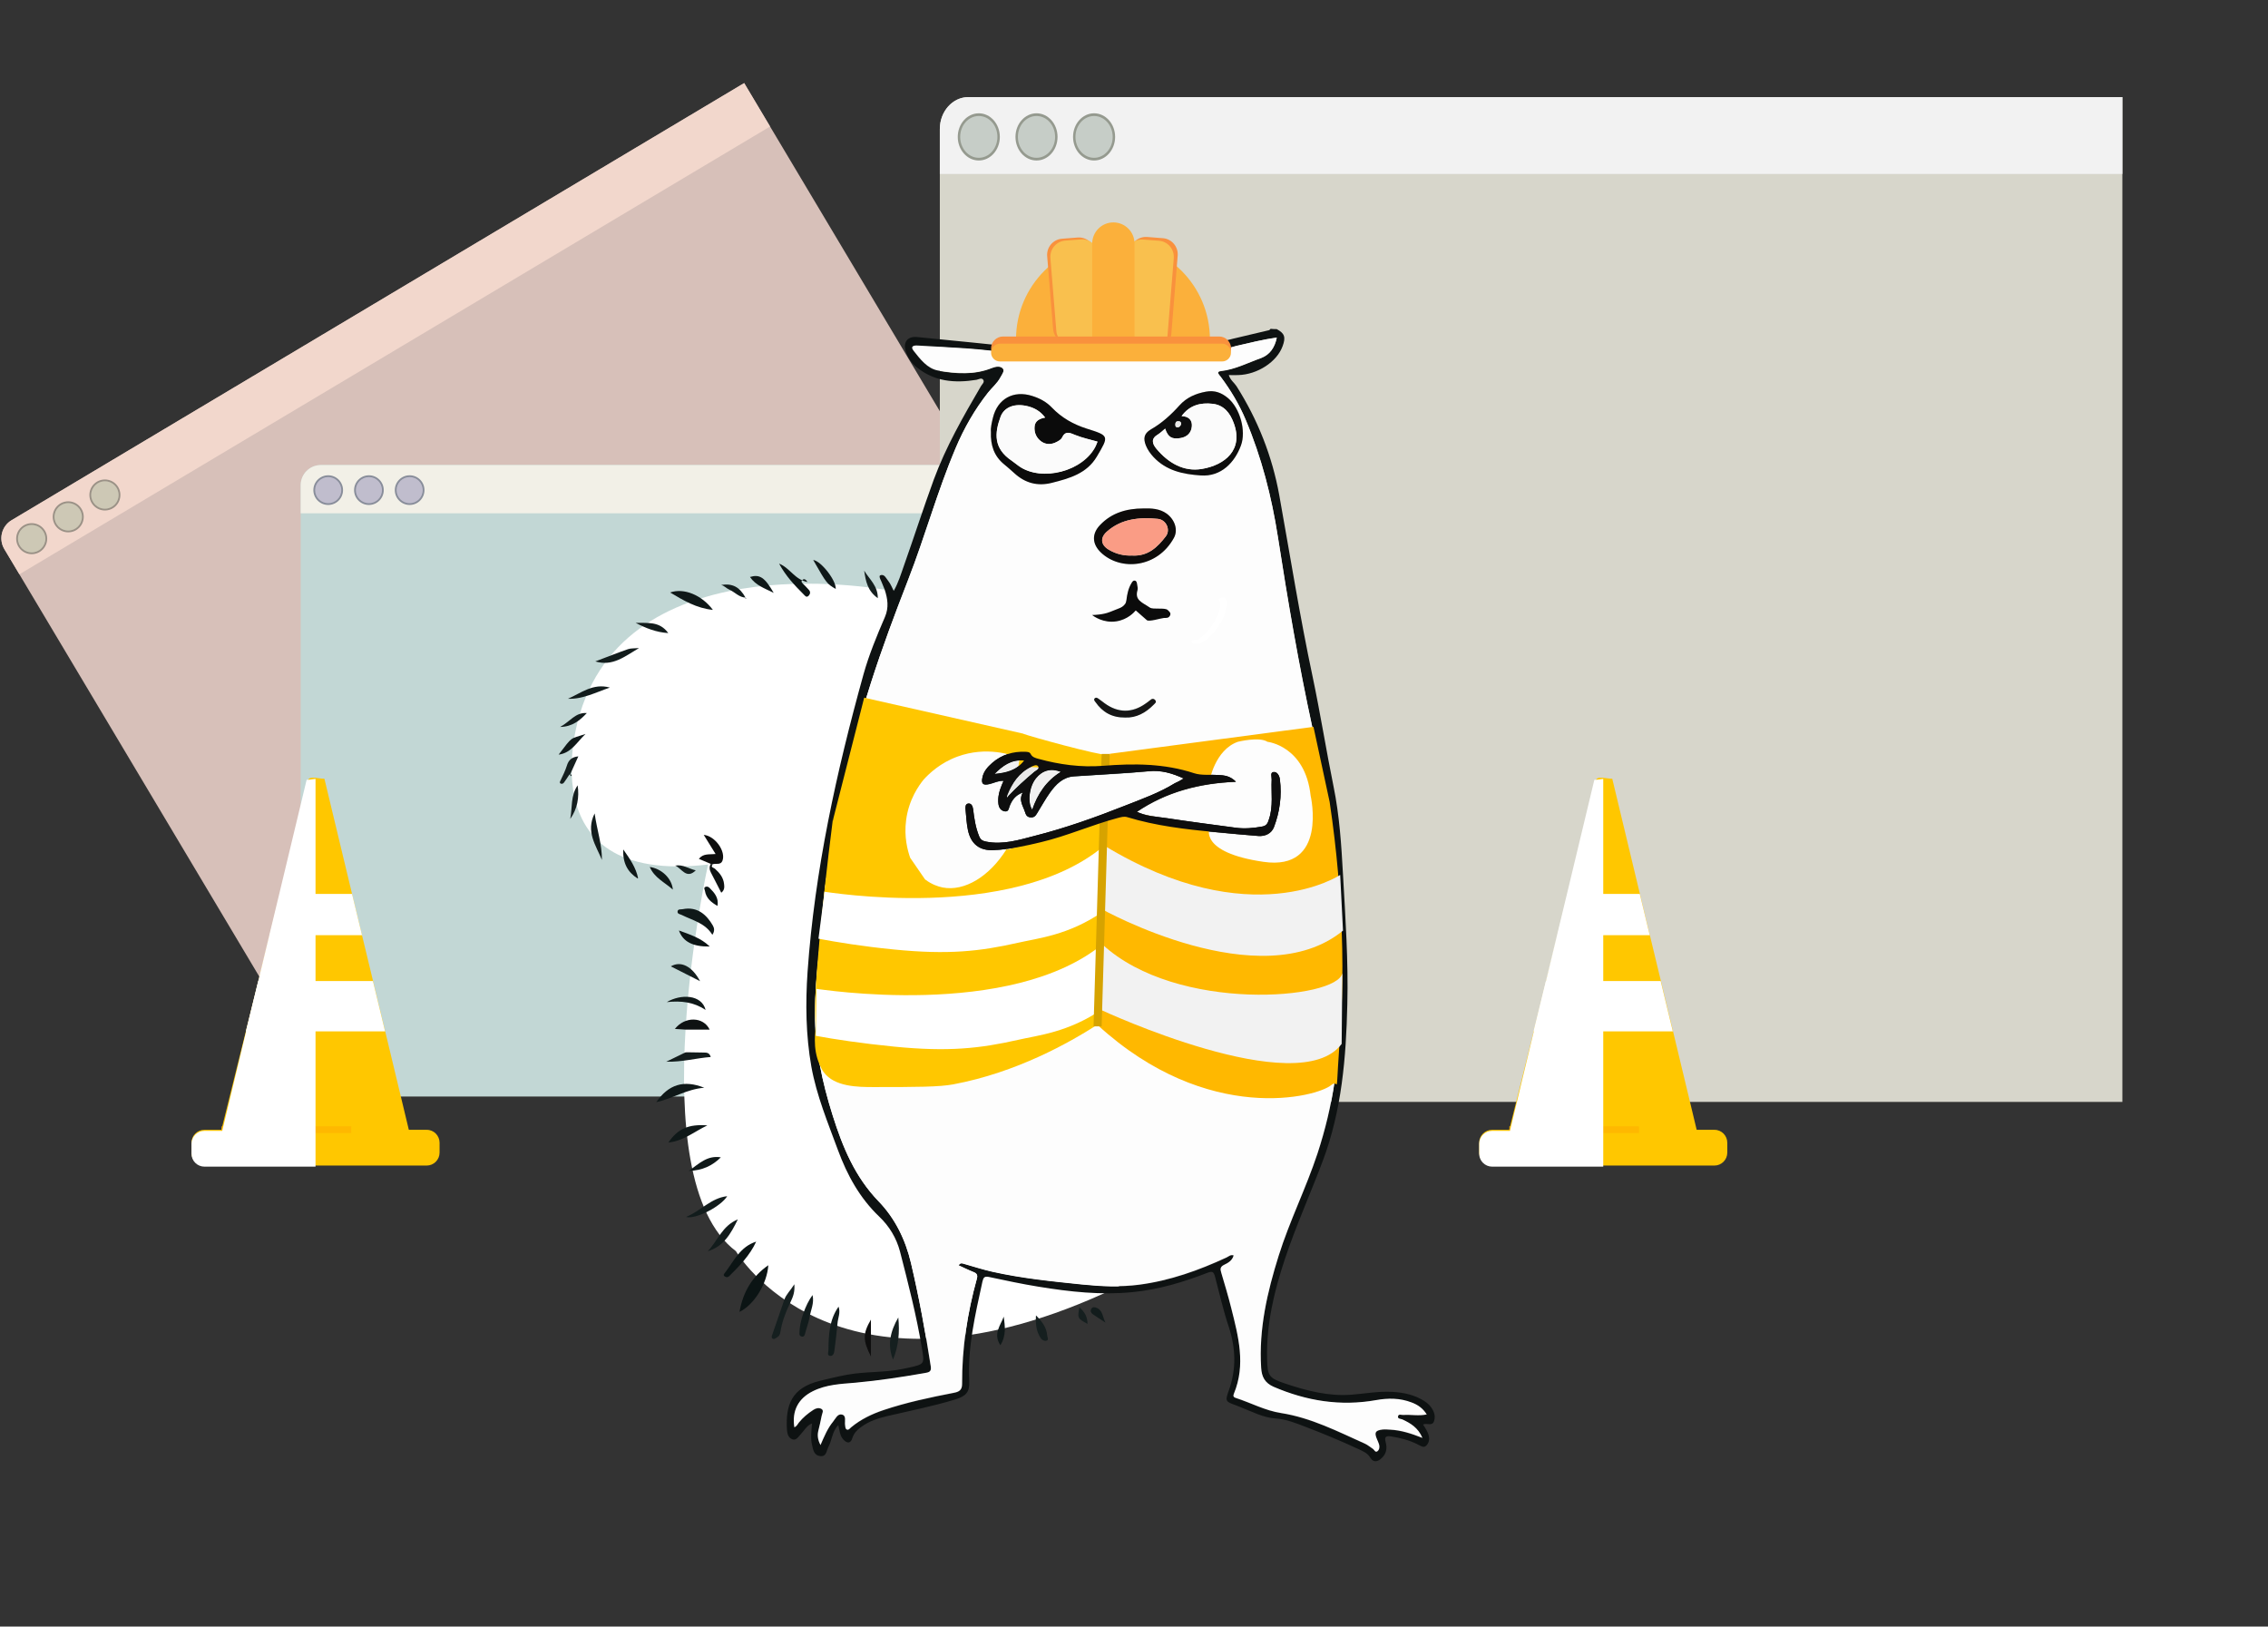 <?xml version="1.0" encoding="utf-8"?>
<!-- Generator: Adobe Illustrator 23.0.4, SVG Export Plug-In . SVG Version: 6.00 Build 0)  -->
<svg version="1.1" xmlns="http://www.w3.org/2000/svg" xmlns:xlink="http://www.w3.org/1999/xlink" x="0px" y="0px"
	 viewBox="0 0 1682 1206" style="enable-background:new 0 0 1682 1206;" xml:space="preserve">
<rect x="0" y="0" width="1682" height="1206" fill="#333333" stroke="none"/>
<style type="text/css">
	.st0{fill:#D7C0B9;}
	.st1{fill:#F2D7CC;}
	.st2{fill:#9A9186;}
	.st3{fill:#CDC8B5;}
	.st4{fill:#D7D6CB;}
	.st5{fill:#F2F2F2;}
	.st6{fill:#959A8F;}
	.st7{fill:#C6CDC7;}
	.st8{fill:#C2D7D5;}
	.st9{fill:#F2F0E7;}
	.st10{fill:#888D9A;}
	.st11{fill:#C0BDCD;}
	.st12{fill:#FFC700;}
	.st13{fill:none;stroke:#FFB800;stroke-width:5;stroke-miterlimit:10;}
	.st14{fill:#FFFFFF;}
	.st15{fill:#0E1212;}
	.st16{fill:#0B1414;}
	.st17{fill:#0F1818;}
	.st18{fill:#0E0E0E;}
	.st19{fill:#151F1F;}
	.st20{fill:#121C1C;}
	.st21{fill:#FDFDFD;}
	.st22{fill:#0B0B0B;}
	.st23{fill:#0D0D0D;}
	.st24{fill:#0D0B0A;}
	.st25{fill:#161616;}
	.st26{fill:#F0F0F0;}
	.st27{fill:#E8E8E8;}
	.st28{fill:#FBFBFB;}
	.st29{fill:#FA9C85;}
	.st30{fill:#FBB03B;}
	.st31{fill:#F9913D;}
	.st32{fill:#F9C04E;}
	.st33{fill:#FFB800;}
	.st34{fill:#D6A300;}
</style>
<g id="Layer_3">
	<g>
		<path class="st0" d="M551.9,61.6l251.1,421l-556.7,332L3.2,407.1c-4.4-7.4-2-17,5.4-21.4L551.9,61.6z"/>
		<path class="st1" d="M551.9,61.6l19.2,32.2l-556.7,332L3.2,407.1c-4.4-7.4-2-17,5.4-21.4L551.9,61.6z"/>
		<circle class="st2" cx="23.5" cy="399.4" r="11.5"/>
		<circle class="st2" cx="50.6" cy="383.2" r="11.5"/>
		<circle class="st2" cx="77.8" cy="367" r="11.5"/>
		<circle class="st3" cx="23.5" cy="399.4" r="10.2"/>
		<circle class="st3" cx="50.6" cy="383.2" r="10.2"/>
		<circle class="st3" cx="77.8" cy="367" r="10.2"/>
	</g>
	<g>
		<path class="st4" d="M1574,72v745H697V95.7c0-13.1,9.5-23.7,21.1-23.7H1574z"/>
		<path class="st5" d="M1574,72v57H697V95.7c0-13.1,9.5-23.7,21.1-23.7H1574z"/>
		<ellipse class="st6" cx="725.9" cy="101.5" rx="15.6" ry="17.5"/>
		<ellipse class="st6" cx="768.7" cy="101.5" rx="15.6" ry="17.5"/>
		<ellipse class="st6" cx="811.4" cy="101.5" rx="15.6" ry="17.5"/>
		<ellipse class="st7" cx="725.9" cy="101.5" rx="13.8" ry="15.5"/>
		<ellipse class="st7" cx="768.7" cy="101.5" rx="13.8" ry="15.5"/>
		<ellipse class="st7" cx="811.4" cy="101.5" rx="13.8" ry="15.5"/>
	</g>
	<g>
		<path class="st8" d="M842,344.8V813H223V359.7c0-8.2,6.7-14.9,14.9-14.9H842z"/>
		<path class="st9" d="M842,344.8v35.8H223v-20.9c0-8.2,6.7-14.9,14.9-14.9H842z"/>
		<circle class="st10" cx="243.4" cy="363.4" r="11"/>
		<circle class="st10" cx="273.6" cy="363.4" r="11"/>
		<circle class="st10" cx="303.8" cy="363.4" r="11"/>
		<circle class="st11" cx="243.4" cy="363.4" r="9.7"/>
		<circle class="st11" cx="273.6" cy="363.4" r="9.7"/>
		<circle class="st11" cx="303.8" cy="363.4" r="9.7"/>
	</g>
	<g>
		<g>
			<path class="st12" d="M305.3,846.8c0,5.5-4.5,9.9-9.9,9.9H171.8c-5.5,0-9.9-4.5-9.9-9.9l2.3-9.1l18.1-72.9l9.3-37.3l8.4-34
				l7.6-30.7l20.6-82.9c0-3.3,2.6-3.5,5.8-3.2c2.1,0.2,4.5,0.7,6.6,0.7l20.5,85.4l7.4,30.7l8.2,34l9,37.3l17.5,72.9L305.3,846.8z"/>
			<path class="st12" d="M326,847.3v7.3c0,5.3-4.3,9.6-9.6,9.6H151.6c-5.3,0-9.6-4.3-9.6-9.6v-7.3c0-5.3,4.3-9.6,9.6-9.6h164.8
				C321.7,837.6,326,842,326,847.3z"/>
			<line class="st13" x1="164.4" y1="837.6" x2="260.5" y2="837.6"/>
			<polygon class="st14" points="268.5,693.4 200,693.4 207.6,662.8 261.1,662.8 			"/>
			<polygon class="st14" points="285.6,764.7 182.3,764.7 191.5,727.4 276.6,727.4 			"/>
		</g>
		<path class="st14" d="M142,848.1v7.3c0,5.3,4.3,9.6,9.6,9.6H234V577.5c-2.1,0.2-4.5,0.7-6.6,0.7l-20.5,85.4l-7.4,30.7l-8.2,34
			l-9,37.3l-17.5,72.9h-13.3C146.3,838.5,142,842.8,142,848.1z"/>
	</g>
	<g>
		<g>
			<path class="st12" d="M1260.3,846.8c0,5.5-4.5,9.9-9.9,9.9h-123.5c-5.5,0-9.9-4.5-9.9-9.9l2.3-9.1l18.1-72.9l9.3-37.3l8.4-34
				l7.6-30.7l20.6-82.9c0-3.3,2.6-3.5,5.8-3.2c2.1,0.2,4.5,0.7,6.6,0.7l20.5,85.4l7.4,30.7l8.2,34l9,37.3l17.5,72.9L1260.3,846.8z"
				/>
			<path class="st12" d="M1281,847.3v7.3c0,5.3-4.3,9.6-9.6,9.6h-164.8c-5.3,0-9.6-4.3-9.6-9.6v-7.3c0-5.3,4.3-9.6,9.6-9.6h164.8
				C1276.7,837.6,1281,842,1281,847.3z"/>
			<line class="st13" x1="1119.4" y1="837.6" x2="1215.5" y2="837.6"/>
			<polygon class="st14" points="1223.5,693.4 1155,693.4 1162.6,662.8 1216.1,662.8 			"/>
			<polygon class="st14" points="1240.6,764.7 1137.3,764.7 1146.5,727.4 1231.6,727.4 			"/>
		</g>
		<path class="st14" d="M1097,848.1v7.3c0,5.3,4.3,9.6,9.6,9.6h82.4V577.5c-2.1,0.2-4.5,0.7-6.6,0.7l-20.5,85.4l-7.4,30.7l-8.2,34
			l-9,37.3l-17.5,72.9h-13.3C1101.3,838.5,1097,842.8,1097,848.1z"/>
	</g>
</g>
<g id="Layer_1">
	<g>
		<path class="st14" d="M660.5,438c0,0-191-38-230.4,91c0,0-42.4,128,95,112c0,0-51.5,232.4,20.7,286.7c0,0,71.3,122.3,272.8,31.3
			s-32.9-215-32.9-215L660.5,438z"/>
		<g id="_x34_sM9TW.tif">
			<g>
				<path class="st15" d="M946.8,244c5.9,3.1,6.9,6,4.4,12.7c-4.2,11.6-18.6,21-32.9,21.4c-2.2,0.1-4.4,0-7,0c1.2,3.8,4,5.6,5.7,8.2
					c15.8,24.9,26.5,52,31.7,80.7c8.1,45,15.3,90.2,24.8,134.9c5.7,27,10,54.3,15.5,81.3c4.4,21.6,5.8,43.4,7,65.4
					c1.8,32,4,63.9,3.2,95.9c-0.9,39.7-4.1,78.9-18.3,116.5c-9.1,24.2-19.8,47.9-28,72.5c-8,24-13.8,48.3-13.2,73.8
					c0.3,13,1.2,14.4,13.6,18.6c15.9,5.3,32,9.5,48.9,8.2c10.2-0.8,20.3-2.7,30.5-2.1c8.4,0.5,16.4,2.2,23.6,6.8
					c1.4,0.9,2.8,2,3.9,3.2c2.8,3.3,4.7,7,3.4,11.5c-1.4,4.5-5.7,1.1-8.2,2.8c1.7,2.6,3.5,5.2,4.2,8.3c0.7,2.8,0,5.5-1.9,7.3
					c-2,1.9-4.1,0.1-6.2-0.9c-6.3-3.2-13-4.9-20-6c-3.4-0.5-5,0.2-3.9,4.1c1.4,4.9,0.5,9.3-3.7,12.7c-2.9,2.4-5.7,2.2-7.6-0.9
					c-2.1-3.6-5.5-4.9-8.9-6.5c-12.7-5.9-25.6-11.3-38.7-16.3c-7.4-2.8-14.7-5.9-22.8-6.4c-9-0.6-17-4.9-25.2-8.1
					c-1.2-0.5-2.4-1-3.7-1.5c-8.1-2.9-8.6-3-5.7-11.1c5.7-15.8,5.2-31.3,0-47.2c-4.1-12.2-6.9-24.7-10.2-37.2
					c-0.9-3.4-1.8-4.4-5.6-2.9c-17.8,6.9-36,12.4-55.2,14.3c-23.6,2.4-46.9-0.2-70.2-4c-12.3-2-24.5-4.6-36.7-7.2
					c-3.4-0.7-4.1,0.5-4.8,3.4c-5.3,24.4-11.1,48.7-9.8,74c0.4,7.9-2.3,10.9-10.3,13.4c-16.7,5.1-33.7,8.4-50.7,12.4
					c-6.7,1.6-13.1,3.7-18.7,7.7c-3.1,2.2-5.8,4.7-7,8.6c-1.2,3.9-3.7,4.2-6.6,1.1c-2.7-2.9-2.8-6.7-3.8-10.8
					c-2.6,2.7-3.7,5.7-4.6,8.7c-0.8,2.5-1.5,5.1-2.7,7.4c-1.5,2.7-1.3,7.5-6.1,6.9c-4.8-0.5-5.3-4.9-6.1-8.4c-1.2-5-0.4-10.2,0-15.8
					c-4,1.6-5.6,5.1-8.1,7.7c-1.9,1.9-3.5,5.3-6.7,4c-2.8-1.1-3.6-4.2-3.8-7.2c-1.1-18.4,3.7-30.9,24.1-36
					c6.8-1.7,13.6-3.3,20.5-4.6c13.6-2.5,27.6-1.5,41.2-4.3c1.5-0.3,3-0.6,4.4-0.9c12-2.7,11.9-2.7,9.9-14.5
					c-4-24.1-10.1-47.8-16.2-71.5c-2.7-10.3-8-18.9-15.4-26c-14.5-13.8-23.8-30.8-30.6-49.2c-7.5-20.4-15.9-40.5-19.8-62.1
					c-4.1-23.3-4.4-46.8-2.8-70.3c5.3-75.1,21.4-148.3,41.5-220.6c4.1-14.6,9.9-28.6,15.9-42.5c3-7,2-13.5-0.2-20.2
					c-0.5-1.4-1.2-2.8-1.7-4.2c-0.7-2.2-3.1-5.7-1.6-6.4c3.1-1.4,4.5,2.5,6.2,4.5c1.5,1.9,2.4,4.3,3.8,7c3.5-6.1,5.4-12.6,7.6-18.8
					c7.5-21.2,14.4-42.6,22.1-63.7c9-24.4,21.9-46.9,35-69.3c0.8-1.4,2.7-2.8,1.8-4.5c-1.2-2.1-3.5-0.5-5.1-0.2
					c-16.1,2.6-31.3,1.4-44.5-9.4c-3.8-3.1-6.4-7-7.9-11.6c-2.3-6.9,1.2-11.4,8.4-10.7c27.7,2.7,55.4,5.5,83,8.4
					c7.1,0.8,13.9-0.2,20.9-0.8c33.3-3,66.5-2.9,99.7,1.6c1.5,0.2,2.8,0.7,4.4,0c17.2-6.6,35.2-9.9,53-14.3c0.4-0.1,0.7-0.7,1.1-1
					C943.7,244,945.2,244,946.8,244z M946.9,250.3c-10.6,1.4-20.4,4-30.3,6.4c-12.8,3.2-25,8.1-38.8,7.2c-28.6-2-57.2-3.1-85.8-1.7
					c-13.3,0.7-26.4,3-40.1,0.5c-23.5-4.3-47.5-4.8-71.3-6.3c-2.9-0.2-5.7,0.5-3.1,3.8c4.9,6.2,10.2,13.3,18.2,14.7
					c13.3,2.3,26.9,3.3,40-2c2.5-1,6.2-1.7,8,0.4c1.6,1.8-0.6,4.5-1.8,6.7c-2.4,4.4-6.2,7.5-9.2,11.3c-9.9,12.5-17.7,26.3-24,41.1
					c-13.5,31.9-22.7,65.4-35.2,97.6c-19.7,50.7-38.1,101.6-47.5,155.4c-4.4,25.4-11.6,50.2-14.5,75.8c-1.7,15.4-2.6,31-4.2,46.4
					c-1.5,14.5-2.8,29-2.9,43.6c-0.1,26,5.3,51,13.1,75.8c7.4,23.5,16.5,45.6,34.1,63.8c12.2,12.6,19.9,28.4,24,45.7
					c6,25.4,10.7,51.1,14.7,76.9c0.6,4-1.6,4.3-4.3,4.8c-17.2,3-34.4,5.6-51.7,7.2c-10.7,1-21.5,1.3-31.5,6.3
					c-10.8,5.4-15.6,14.4-13.7,26.7c1.8-0.6,2.4-2.3,3.4-3.5c3-3.7,6.6-6.7,10.6-9.3c1.9-1.3,4-1.8,5.9-0.9c2.3,1.2,0.7,3.5,0.4,5.1
					c-0.6,3.9-1.7,7.8-2.6,11.6c-0.8,3.4-0.2,6.6,1.7,10.2c2.8-6.4,5.2-12.4,9.3-17.3c1.8-2.2,3.4-6.1,6.6-5.3
					c3.4,0.8,1.9,4.8,2.3,7.5c0.2,1.3,0,3,1.3,3.6c1.3,0.6,2.3-1,3.3-1.7c7.1-5.8,15.3-9.8,23.9-12.7c17-5.7,34.5-9.4,52.1-12.8
					c3.7-0.7,6.2-1.9,6.2-6.4c-0.1-26.7,3.9-52.8,11-78.5c0.7-2.6-0.2-3.8-2.5-4.7c-3.7-1.5-7.3-3.3-11.1-5c1.3-2.1,2.5-1.6,3.9-1.2
					c7.1,2,14.1,4.3,21.3,5.9c21.9,4.9,44.1,7.1,66.3,9.4c14.2,1.4,28.4,2.2,42.6,0.3c22.7-3,44-10.6,64.7-20.2
					c1.6-0.7,3-2.3,5.2-1.5c-1,3.8-4.1,5.5-7.1,7c-3,1.4-2.9,3.1-2.1,5.8c2.6,8.7,5.2,17.4,7.4,26.2c5.3,21,11,42,2,63.5
					c-0.6,1.4-0.6,2.5,1.2,3.1c11.3,3.6,22,9.4,33.9,11.3c22.2,3.5,41.9,13.6,62.1,22.7c2,0.9,3.8,2.5,5.7,3.7
					c1.2,0.7,1.8,3.1,3.5,1.9c1.6-1.1,1.8-3.3,1.2-5.2c-0.4-1.3-1-2.5-1.5-3.7c-2.1-5-1.3-6.5,4.1-7.2c1.9-0.2,3.8-0.1,5.7,0.1
					c7.9,0.4,15.4,2.8,23.9,6.1c-3.3-7.7-8.9-10.8-14.9-13.7c-1.2-0.6-3.6-0.3-3.2-2.3c0.4-2,2.5-0.9,3.9-1
					c5.7-0.5,11.5,0.9,17.4-0.4c-2.9-4.6-6.7-7.2-11.3-8.9c-8.6-3.2-17.4-3.2-26.3-1.7c-26.4,4.6-51.6,0.6-76-9.9
					c-6.5-2.8-8.8-7.3-9.2-14.1c-1.9-28.7,4.5-56,13-83.1c8.1-25.8,20.4-50.1,28.8-75.8c11.7-35.4,17.1-71.7,15.6-109
					c-0.6-14.2-1.7-28.3-1.3-42.6c0.7-24.8,0-49.6-2-74.4c-2.4-30.3-9.5-59.8-16-89.4c-10.3-47-18.4-94.4-25.7-141.9
					c-4.6-29.8-12.1-58.9-23.9-86.8c-4.8-11.4-11.1-21.9-18.5-31.8c-1-1.3-3.8-3.9,0.1-4.3c10.7-1.2,20.1-6.2,30-9.7
					C941.7,263,945.4,257.7,946.9,250.3z"/>
				<path class="st16" d="M548.4,972.7c2.7-14.8,9.4-26.3,21.4-34.6C568.9,951.6,559.5,967.3,548.4,972.7z"/>
				<path class="st17" d="M528.3,693.1c-5.4-8.8-14.7-10.7-22.7-14.7c-1.2-0.6-3.4-0.7-3.1-2.7c0.3-1.9,2.5-1.3,3.8-1.6
					c10.9-2.2,17.8,4.2,22.4,12.2C529.7,688.1,530.2,690.3,528.3,693.1z"/>
				<path class="st18" d="M527.1,640.5c-2.9-1.2-5.8-2.4-8.8-3.7c3.3-4.2,7.7-3.1,12.4-3.6c-3.1-5-5.9-9.5-8.8-14.2
					c8.5,0.8,16.7,12.4,13.8,19.4c-1.3,3-4.6,1.7-6.9,2.3C528.1,640.7,527.6,640.6,527.1,640.5z"/>
				<path class="st17" d="M528.7,452.2c-12.1-1.2-21.8-7-31.7-12.9C507.2,435.7,520.5,441.2,528.7,452.2z"/>
				<path class="st17" d="M522.3,806.5c-13,1-23.3,8-35.6,10.7C495.7,804.1,507.1,800.4,522.3,806.5z"/>
				<path class="st16" d="M560.8,920.6c-4.7,10.2-12.2,17.8-19.8,25.4c-1.2,1.2-2.3,1.2-3.5,0.4c-1.5-1-0.4-2,0.2-2.8
					C544.3,935,548.8,924.4,560.8,920.6z"/>
				<path class="st19" d="M589.1,952.2c0.5,5.6-1,9.3-2.5,12.5c-3.6,7.5-6.7,15.1-7.9,23.3c-0.2,1.6-1.2,2.9-2.5,3.6
					c-1,0.6-2.2,1.9-3.5,0.7c-0.9-0.9-0.1-2.1,0.2-3.2c2.9-8.5,5.8-17,8.8-25.5C583,959.7,586.2,956.9,589.1,952.2z"/>
				<path class="st20" d="M621.9,968.8c1.6,4.5-0.5,8.4-0.8,12.5c-0.6,6.8-1.4,13.5-2.3,20.2c-0.2,1.8-1,4.2-3.3,3.8
					c-2.3-0.4-1.1-2.8-1.1-4.3C614.5,989.8,615,978.6,621.9,968.8z"/>
				<path class="st17" d="M495.7,847.1c7-10.3,15-13.7,28.9-12.7C515.1,838.9,506.7,846.1,495.7,847.1z"/>
				<path class="st15" d="M508.4,763.4c-2.6-0.2-5.2-0.3-7.9-0.5c7.4-9.5,21.2-9.2,25.8,0.5c-5.6,0-11.2,0-16.8,0
					C509.1,763.4,508.7,763.4,508.4,763.4z"/>
				<path class="st20" d="M524.9,927.7c7.3-7.6,10.6-18.8,22.3-23.6C541.9,914.9,536.6,924.2,524.9,927.7z"/>
				<path class="st20" d="M602.6,960.2c1.4,6.1-1.4,11.3-2.3,16.8c-0.7,4.1-2.3,8-3.3,12c-0.4,1.5-1,2.4-2.7,1.9
					c-1.4-0.4-1.5-1.4-1.4-2.7C592.9,980.1,597.2,967.5,602.6,960.2z"/>
				<path class="st20" d="M508.8,902.3c11.3-4.7,18.4-14,30.5-15.4C535,894.2,516.2,904.3,508.8,902.3z"/>
				<path class="st20" d="M441,603.1c1.7,12.2,5.5,23,5.4,34.5C442,626.8,434.2,616.7,441,603.1z"/>
				<path class="st16" d="M577.8,417.9c8.1,3.2,11.6,11.9,21,13.6c-1.7-2.8-3-2.2-3.9-1.3c-1.1,1.1,0.1,2,0.8,2.8
					c1.4,1.5,3,2.9,4.3,4.5c1.1,1.3,1,2.8-0.2,4.1c-1.7,1.8-2.7,0.2-3.7-0.8C589.4,434.1,582.8,427.2,577.8,417.9z"/>
				<path class="st19" d="M666.2,976.8c1.1,11.1,0.2,21.3-3.9,31.3C657.9,997.1,660.3,987.1,666.2,976.8z"/>
				<path class="st20" d="M509.5,780.2c4.2,0.1,8.3,0.2,12.5,0.2c2.3,0,4.2,0.2,5.1,3.3c-10.7,0.8-21.1,3.8-33,3.5
					c5.4-2.6,9.8-4.8,14.2-6.9C508.7,780.3,509.1,780.2,509.5,780.2z"/>
				<path class="st20" d="M441.5,490.4c8.3-3.1,16.2-6.3,24.3-9.1c2.1-0.7,4.5-0.5,8.1-0.8C463.2,486.8,454.3,494.3,441.5,490.4z"/>
				<path class="st17" d="M619.8,436.7c-6.7-4-6.7-4-16.7-21.5C608.9,415.9,620.3,430.5,619.8,436.7z"/>
				<path class="st20" d="M452.3,509.8c-10.6,3.6-20.1,8.7-31.1,8.3C430.9,513.9,439.8,506.3,452.3,509.8z"/>
				<path class="st16" d="M526.4,701.8c-12.7,0.2-19.9-3.6-22.9-11.9C511.6,692.9,519.6,695.3,526.4,701.8z"/>
				<path class="st15" d="M527.1,640.5c0.5,0.1,1,0.2,1.6,0.3c-2.3,2.3,0.8,2.6,1.5,3.3c3.5,3.1,6.3,6.6,6.8,11.4
					c0.3,2.3,0.3,4.6-2.1,6.4c-2.6-5-5.1-10.1-7.7-15C526,644.7,526,642.6,527.1,640.5z"/>
				<path class="st17" d="M523.3,748.8c-9-5.9-18-6.9-28.8-5.8C504.8,736.9,520.3,737.2,523.3,748.8z"/>
				<path class="st19" d="M497.5,716.5c7.4-4.3,15.7-0.2,21.7,11C511.4,723.6,504.6,720.1,497.5,716.5z"/>
				<path class="st19" d="M768.3,975.3c4.5,4.5,7.8,8.8,8.3,14.7c0.1,1.4,1.3,3.4-0.3,4c-1.7,0.6-3.6-0.4-4.7-2.2
					C768.5,987,767.9,981.6,768.3,975.3z"/>
				<path class="st19" d="M428.9,560.8c-2.2,4.7-4.1,8.9-6,13.2c-0.2,0.4,0.2,1,0.3,1.5c0.2-0.2,0.5-0.3,0.7-0.5
					c0.1-0.1,0-0.4-0.1-0.5c-0.7-0.6-1.2-0.6-1.8,0.2c-1.2,1.9-2.5,3.8-3.8,5.6c-0.6,0.8-1.7,1.1-2.5,0.6c-1-0.7-0.3-1.5,0.1-2.4
					c1.7-3.5,3.4-7.1,4.6-10.8C421.6,563.7,423.9,561.3,428.9,560.8z"/>
				<path class="st17" d="M499,659.6c-6-5.4-13.8-8.8-17.1-16.8C490.8,644.1,498.3,651.4,499,659.6z"/>
				<path class="st17" d="M510.8,868.2c7.8-5.6,13.8-11.7,23.8-10.1C528.2,864.4,521,867.8,510.8,868.2z"/>
				<path class="st20" d="M471.4,461.8c8.5,0.3,17.7-1.5,24.2,7.6C486.5,468.8,478.9,465.7,471.4,461.8z"/>
				<path class="st17" d="M556.2,427.8c7.2-2.2,11,0.3,17.6,11.8C566.9,436.1,560.5,434.1,556.2,427.8z"/>
				<path class="st17" d="M434.2,544.2c-6.7,6.5-10.6,14.1-19.9,15.3C425.1,545.4,422.2,548.3,434.2,544.2z"/>
				<path class="st18" d="M645.9,1005.8c-6.1-12.1-6.1-16.9,0-27.4C645.9,987.6,645.9,996.4,645.9,1005.8z"/>
				<path class="st17" d="M472.8,651.3c-7.3-4.7-11-11.3-10.6-21.5c5.1,7.2,9.4,13.5,11,21.2C473.3,651.1,472.7,651.3,472.8,651.3z"
					/>
				<path class="st19" d="M422.9,607.2c1.6-8.3,0.2-17.4,5.5-24.9C429.7,591.3,428.2,599.7,422.9,607.2z"/>
				<path class="st17" d="M741.9,997.4c-5.6-8.4,0.1-14.6,2.5-21.2C745.3,983.2,746.4,990.2,741.9,997.4z"/>
				<path class="st19" d="M640.9,423.1c3.8,6.3,10.2,11.3,10.1,20.4C643.4,438.2,642,430.8,640.9,423.1z"/>
				<path class="st16" d="M532.1,671.7c-4.7-2.7-8.4-5.7-9.3-11.2c-0.2-1-1.1-2.2,0.3-2.9c1.1-0.5,2.2-0.2,3.1,0.7
					C529.8,661.9,533.2,665.7,532.1,671.7z"/>
				<path class="st20" d="M435.2,528.7c-5.1,5.4-10.6,10.1-19.8,10.3C422.7,535.1,426.8,528,435.2,528.7z"/>
				<path class="st20" d="M553.1,443.1c-4.9-0.1-8.1-4.1-12.2-5.9c-2.1-0.9-3.7-2.9-6.1-3.5c8.5-1.3,13.7,1.5,18.1,9.4L553.1,443.1z
					"/>
				<path class="st20" d="M819.8,980.6c-3.8-2.5-6.7-4.3-9.4-6.2c-1.4-1-1.9-2.4-1.1-3.9c0.9-1.7,2.6-1.4,4-0.8
					C817.8,971.5,817.6,976.1,819.8,980.6z"/>
				<path class="st19" d="M500.7,641.8c5.7-1.1,10.1,2.4,15.3,3.5C509,652.3,505.5,643.7,500.7,641.8z"/>
				<path class="st19" d="M806.5,981.6c-7.5-4.2-7.5-4.2-6-12.3C804.4,972.7,806.6,976.5,806.5,981.6z"/>
				<path class="st20" d="M553,443.2c0.1,0.3,0.3,0.5,0.4,0.8c-0.2-0.1-0.5-0.1-0.7-0.2c0.1-0.2,0.3-0.4,0.4-0.7
					C553.1,443.1,553,443.2,553,443.2z"/>
				<path class="st21" d="M946.9,250.3c-1.5,7.4-5.2,12.7-11.5,15c-9.9,3.5-19.3,8.5-30,9.7c-3.9,0.4-1.1,3-0.1,4.3
					c7.4,9.9,13.7,20.4,18.5,31.8c11.8,27.9,19.2,57,23.9,86.8c7.4,47.5,15.5,94.9,25.7,141.9c6.5,29.6,13.6,59.1,16,89.4
					c2,24.8,2.7,49.6,2,74.4c-0.4,14.3,0.7,28.4,1.3,42.6c1.5,37.3-4,73.6-15.6,109c-8.5,25.7-20.7,50-28.8,75.8
					c-8.5,27.1-14.8,54.4-13,83.1c0.4,6.7,2.7,11.2,9.2,14.1c24.4,10.5,49.6,14.6,76,9.9c8.9-1.6,17.7-1.6,26.3,1.7
					c4.6,1.7,8.4,4.3,11.3,8.9c-5.9,1.3-11.7,0-17.4,0.4c-1.3,0.1-3.5-1-3.9,1c-0.4,2,2,1.8,3.2,2.3c6,2.8,11.6,6,14.9,13.7
					c-8.4-3.3-15.9-5.7-23.9-6.1c-1.9-0.1-3.8-0.3-5.7-0.1c-5.4,0.7-6.2,2.2-4.1,7.2c0.5,1.2,1.1,2.4,1.5,3.7
					c0.6,1.9,0.3,4.1-1.2,5.2c-1.6,1.2-2.3-1.2-3.5-1.9c-1.9-1.2-3.7-2.8-5.7-3.7c-20.1-9-39.9-19.2-62.1-22.7
					c-11.9-1.8-22.5-7.6-33.9-11.3c-1.8-0.6-1.8-1.7-1.2-3.1c8.9-21.5,3.3-42.5-2-63.5c-2.2-8.8-4.8-17.5-7.4-26.2
					c-0.8-2.6-0.9-4.3,2.1-5.8c3-1.4,6.1-3.2,7.1-7c-2.2-0.8-3.7,0.8-5.2,1.5c-20.7,9.6-42,17.2-64.7,20.2
					c-14.2,1.9-28.4,1.1-42.6-0.3c-22.2-2.3-44.5-4.5-66.3-9.4c-7.2-1.6-14.2-3.9-21.3-5.9c-1.3-0.4-2.6-0.9-3.9,1.2
					c3.7,1.7,7.3,3.5,11.1,5c2.3,0.9,3.2,2.1,2.5,4.7c-7.2,25.7-11.1,51.8-11,78.5c0,4.5-2.5,5.7-6.2,6.4
					c-17.6,3.4-35.1,7.1-52.1,12.8c-8.6,2.9-16.8,6.8-23.9,12.7c-1,0.8-1.9,2.3-3.3,1.7c-1.2-0.6-1.1-2.2-1.3-3.6
					c-0.3-2.7,1.1-6.7-2.3-7.5c-3.2-0.8-4.8,3.1-6.6,5.3c-4.1,5-6.5,10.9-9.3,17.3c-1.9-3.6-2.4-6.8-1.7-10.2
					c0.9-3.9,1.9-7.7,2.6-11.6c0.3-1.7,1.9-3.9-0.4-5.1c-1.9-0.9-4-0.4-5.9,0.9c-4,2.6-7.6,5.6-10.6,9.3c-1,1.2-1.6,2.9-3.4,3.5
					c-1.9-12.2,2.9-21.3,13.7-26.7c10-5,20.8-5.4,31.5-6.3c17.4-1.6,34.6-4.2,51.7-7.2c2.7-0.5,4.9-0.8,4.3-4.8
					c-4-25.8-8.7-51.5-14.7-76.9c-4.1-17.4-11.8-33.1-24-45.7c-17.6-18.2-26.7-40.3-34.1-63.8c-7.8-24.7-13.2-49.8-13.1-75.8
					c0-14.6,1.3-29.1,2.9-43.6c1.6-15.4,2.5-31,4.2-46.4c2.9-25.6,10.1-50.5,14.5-75.8c9.4-53.8,27.8-104.7,47.5-155.4
					c12.6-32.2,21.7-65.7,35.2-97.6c6.2-14.7,14.1-28.5,24-41.1c3-3.8,6.9-6.9,9.2-11.3c1.2-2.2,3.4-4.9,1.8-6.7
					c-1.8-2.1-5.5-1.4-8-0.4c-13.1,5.3-26.7,4.3-40,2c-8-1.4-13.3-8.5-18.2-14.7c-2.6-3.3,0.2-4,3.1-3.8c23.8,1.5,47.8,2,71.3,6.3
					c13.6,2.5,26.7,0.2,40.1-0.5c28.6-1.4,57.3-0.3,85.8,1.7c13.8,1,26-3.9,38.8-7.2C926.5,254.3,936.3,251.8,946.9,250.3z
					 M877.9,577.2c-2.7,1.5-4.6,2.6-6.5,3.8c-11.6,7.2-24.4,11.7-37.1,16.7c-22,8.7-44.3,16.5-67.1,22.4c-11.6,3-23.4,6.7-35.8,4.2
					c-2.7-0.5-4.2-1.5-5.2-4.1c-2.5-6.4-3.6-13.1-4.4-19.9c-0.3-2.1-1.2-4.6-3.7-4.2c-2.2,0.3-2,2.9-1.9,4.7
					c0.5,4.9,0.8,9.8,1.7,14.7c2.1,10.5,8.7,15.7,19.2,15.1c11.9-0.7,23.5-3.2,35.1-5.9c19.4-4.6,37.6-12.7,56.8-17.9
					c2.4-0.6,4.7-1.4,7.2-0.6c21.1,6.4,42.9,9,64.8,11c10.8,1,21.5,2,32.3,2.9c5.2,0.4,9.8-1.9,11.6-6.6c4.2-11.3,5.8-23.1,4.4-35.2
					c-0.3-2.9-1.9-5.9-4.6-5.6c-2.8,0.2-1.4,3.6-1.5,5.6c-0.4,9.8,1.3,19.7-2,29.4c-0.9,2.6-1.6,4.8-4.9,5.4
					c-6.6,1.2-13.2,1.8-19.8,0.9c-17.1-2.2-34.2-4.4-51.2-7.1c-7.4-1.1-15.1-1.4-22.1-4.7c22-14.8,46.3-21.2,73.5-22.3
					c-4.5-4.6-8.8-4.8-13-5c-6-0.4-12.5,0.6-18-1.3c-22.1-7.3-44.9-7.3-67.5-5.5c-16.5,1.3-32.3-0.9-48.1-5.2
					c-2.2-0.6-4.4-1.2-5.6-3.5c-0.8-1.6-2.3-1.6-3.9-1.7c-9.3-0.5-17.7,2.2-24.7,8.3c-3.3,2.8-6.2,6.2-7.2,10.7
					c-1,4.8,0.4,6,5.2,4.9c3.4-0.8,6.5-2.6,10.5-2.4c-0.6,1.2-1,2.1-1.3,3c-2,4.6-3.2,9.3-2.5,14.4c0.4,2.7,1.8,4.7,4.5,5.2
					c3,0.6,3-2.3,3.8-4c1.8-4.2,4.1-7.8,9.8-10c-3.4,5.9,0.1,10.1,1.6,14.6c0.6,1.9,1.3,3.7,4.1,3.9c2.7,0.2,3.7-1.2,4.8-3
					c3.1-5.2,6-10.5,9.6-15.4c4.4-6.1,9.5-11.5,17.7-12c18.5-1.3,37.1-2.1,55.6-3.8C861.1,571,869.1,573.2,877.9,577.2z
					 M734.9,320.2c-0.4,9.9,2.3,17.9,9.6,23.9c2.6,2.2,5.2,4.4,7.7,6.7c8,7.3,17.2,9.8,27.8,7.1c13-3.3,25.9-6.8,33.3-19.4
					c9.1-15.4,9.4-15.5-7.5-20.8c-10.1-3.2-18.7-8-25.8-15.6c-4-4.3-9-6.8-14.5-8.6c-14-4.4-25.8,2.1-29.2,16.1
					C735.5,313.3,734.6,317.1,734.9,320.2z M890.3,352.5c15.5,1.1,25.4-9.9,30.1-22.3c4.1-10.8-0.6-27.7-9.7-35.2
					c-4.7-3.9-9.8-5.9-16.2-4.7c-7.7,1.5-14.4,4.4-19.7,10.2c-6.2,7-13.1,13.2-21.2,17.8c-5.5,3.1-5.6,7-3.7,11.9
					c1.2,3.2,3.2,6,5.6,8.5C864.9,349,877.3,351.6,890.3,352.5z M847.8,377c-12.2,0-23.2,3.2-31.9,12.2c-6.4,6.7-6,14.2,0.6,20.5
					c14.7,13.9,41.8,11.4,54.1-10.9c3.3-6,0.6-13.6-5.4-18C860,377,854,376.8,847.8,377z M834.3,532c8.4,0.3,15.3-3.5,21.2-9.6
					c0.8-0.9,2.4-1.7,1.2-3.3c-1.2-1.5-2.6-1.2-3.9,0c-1,0.9-2.1,1.6-3.2,2.4c-10,7.1-20.5,7.1-30.4-0.1c-1.5-1.1-3.1-2.2-4.6-3.4
					c-1-0.7-2.1-1.2-3-0.1c-0.7,0.9,0.2,1.7,0.7,2.5C817.7,528,824.7,532.1,834.3,532z"/>
				<path class="st18" d="M877.9,577.2c-8.8-4-16.8-6.3-25.9-5.4c-18.5,1.7-37,2.5-55.6,3.8c-8.2,0.6-13.3,5.9-17.7,12
					c-3.5,4.9-6.4,10.3-9.6,15.4c-1.1,1.8-2.1,3.2-4.8,3c-2.8-0.2-3.5-2-4.1-3.9c-1.4-4.6-5-8.7-1.6-14.6c-5.7,2.1-8.1,5.8-9.8,10
					c-0.7,1.7-0.7,4.6-3.8,4c-2.7-0.5-4.1-2.6-4.5-5.2c-0.7-5,0.6-9.8,2.5-14.4c0.4-0.9,0.8-1.7,1.3-3c-3.9-0.2-7.1,1.6-10.5,2.4
					c-4.8,1.1-6.2-0.1-5.2-4.9c0.9-4.5,3.9-7.8,7.2-10.7c7-6.1,15.4-8.7,24.7-8.3c1.6,0.1,3.1,0.1,3.9,1.7c1.2,2.3,3.4,2.9,5.6,3.5
					c15.7,4.3,31.5,6.5,48.1,5.2c22.7-1.8,45.4-1.8,67.5,5.5c5.5,1.8,12,0.9,18,1.3c4.2,0.3,8.5,0.5,13,5
					c-27.2,1.1-51.6,7.5-73.5,22.3c7,3.3,14.7,3.6,22.1,4.7c17,2.6,34.1,4.8,51.2,7.1c6.6,0.9,13.2,0.3,19.8-0.9
					c3.3-0.6,4.1-2.8,4.9-5.4c3.3-9.6,1.5-19.6,2-29.4c0.1-2.1-1.3-5.4,1.5-5.6c2.7-0.2,4.3,2.8,4.6,5.6c1.5,12.1-0.1,23.9-4.4,35.2
					c-1.8,4.7-6.4,7-11.6,6.6c-10.8-0.8-21.5-1.9-32.3-2.9c-21.9-2-43.7-4.6-64.8-11c-2.5-0.8-4.8,0-7.2,0.6
					c-19.2,5.1-37.4,13.3-56.8,17.9c-11.6,2.8-23.2,5.3-35.1,5.9c-10.6,0.6-17.1-4.6-19.2-15.1c-1-4.8-1.2-9.8-1.7-14.7
					c-0.2-1.9-0.3-4.4,1.9-4.7c2.5-0.4,3.4,2.1,3.7,4.2c0.8,6.8,1.8,13.5,4.4,19.9c1,2.6,2.5,3.6,5.2,4.1
					c12.4,2.5,24.2-1.2,35.8-4.2c22.9-5.8,45.1-13.7,67.1-22.4c12.7-5,25.4-9.5,37.1-16.7C873.3,579.9,875.3,578.8,877.9,577.2z
					 M747.7,590.4c6.1-6.5,12.6-12.4,19.4-18.1c1.3-1.1,4.2-2,2.8-4.1c-1-1.6-3.5-0.5-5.2,0.4c-9,4.4-14.1,12.1-17.7,21.1
					c-0.1,0.5-0.4,1.2-0.2,1.3C747.2,591.4,747.5,590.9,747.7,590.4z M786.7,572.3c-7.3-2.9-13.7-1.1-18.4,4.8
					c-5,6.2-6.4,17.6-2.8,23.2C769.5,588.7,775.9,578.9,786.7,572.3z M737.6,573.8c8.2-0.8,16.1-2.4,21.9-9.9
					C749.8,563,743.5,568,737.6,573.8z"/>
				<path class="st22" d="M734.9,320.2c-0.3-3.1,0.6-6.8,1.5-10.5c3.4-14,15.2-20.6,29.2-16.1c5.4,1.7,10.4,4.3,14.5,8.6
					c7.2,7.5,15.8,12.4,25.8,15.6c16.9,5.3,16.6,5.4,7.5,20.8c-7.5,12.6-20.3,16.1-33.3,19.4c-10.6,2.7-19.8,0.2-27.8-7.1
					c-2.5-2.3-5.1-4.5-7.7-6.7C737.2,338.1,734.5,330.1,734.9,320.2z M775.1,309.6c-3.6-4.8-7.9-7.1-12.7-8.3
					c-9.7-2.5-17.6,0.5-20.3,7.8c-4.5,12.2-5.3,23.4,8.2,32.5c1.9,1.3,3.6,2.8,5.5,4.1c16.9,11.8,47.6,3.8,56.8-14.8
					c0.5-1,0.8-2.1,1.4-3.4c-5.6-1.6-11.3-2.8-16.5-4.9c-4.1-1.7-7.4-3.4-9.9,2.1c-0.6,1.4-2.5,2.4-4,3.1c-3.8,1.9-7.8,2.1-11.3-0.4
					c-3.7-2.6-5.4-6.5-5-10.9C767.5,312.2,770.7,310.4,775.1,309.6z"/>
				<path class="st23" d="M890.3,352.5c-13-0.9-25.4-3.5-34.9-13.7c-2.3-2.5-4.3-5.3-5.6-8.5c-1.9-4.9-1.7-8.7,3.7-11.9
					c8.1-4.6,15-10.9,21.2-17.8c5.3-5.9,12-8.8,19.7-10.2c6.4-1.2,11.5,0.8,16.2,4.7c9,7.5,13.7,24.4,9.7,35.2
					C915.8,342.6,905.8,353.7,890.3,352.5z M864.1,317.8c-1.8,1.5-3.4,3.1-5.3,4.3c-5.3,3.1-4.4,6.8-1.2,10.6
					c8.8,10.6,20.3,17.3,33.7,15c17.2-2.9,31.1-14.3,23.6-34.2c-2.7-7.2-7.1-13.1-15.5-14.1c-9.1-1.1-17.1,1-23.1,9.1
					c5.2,0.2,8,2.9,7.6,7.6c-0.4,4.8-3.5,7.9-8.4,8.7C869,325.9,866.2,324.1,864.1,317.8z M876,314.3c0-1.1-0.5-1.9-1.9-2
					c-1.6-0.1-2.4,0.7-2.5,2.2c0,1.1,0,2.3,1.6,2.3C874.8,316.8,875.5,315.8,876,314.3z"/>
				<path class="st24" d="M847.8,377c6.1-0.2,12.2,0.1,17.4,3.8c6,4.4,8.7,12,5.4,18c-12.2,22.3-39.4,24.8-54.1,10.9
					c-6.6-6.3-7-13.9-0.6-20.5C824.6,380.1,835.7,377,847.8,377z M839.5,411.9c12,0.7,19-6.3,25.1-14.2c3.7-4.8,0.4-12.3-5.9-13
					c-13.6-1.3-26.9-0.2-37.8,9.5c-5.2,4.6-4.5,9.9,1.5,13.4C827.7,410.8,833.8,412.1,839.5,411.9z"/>
				<path class="st22" d="M842.3,452.6c-1.2,1.4-6,6.8-14.4,8.1c-9.7,1.5-16.8-3.8-18-4.7c3.7-0.1,6.8-0.5,9-1
					c2.6-0.5,5.4-1.7,10.9-3.9c1.6-0.6,3.3-1.5,4.6-3.3c0.5-0.7,0.8-1.6,1-3c0.5-4.3,1.4-8.6,3.7-12.4c0.6-1,1.2-2.1,2.5-1.9
					c1.4,0.2,1.5,1.6,1.7,2.6c0.2,1.5,0.7,3.1,0.3,4.5c-2.2,7.5,3.5,9,9.2,12.9c2.3,1.6,11.2-0.2,13.2,1.8c1.1,1.1,2.8,2.2,1.6,4.3
					c-1.1,1.9-2.9,1.5-4.5,1.6c-2.3,0.2-11,3-12.6,1.6C847.8,457.5,845.2,455.1,842.3,452.6z"/>
				<path class="st25" d="M834.3,532c-9.7,0.1-16.7-4-21.9-11.5c-0.5-0.7-1.4-1.5-0.7-2.5c0.9-1.1,2-0.7,3,0.1
					c1.5,1.1,3.1,2.2,4.6,3.4c9.9,7.2,20.4,7.3,30.4,0.1c1.1-0.8,2.2-1.5,3.2-2.4c1.3-1.2,2.7-1.5,3.9,0c1.2,1.5-0.4,2.4-1.2,3.3
					C849.7,528.5,842.7,532.4,834.3,532z"/>
				<path class="st26" d="M786.7,572.3c-10.8,6.7-17.2,16.4-21.2,28c-3.6-5.6-2.2-17,2.8-23.2C773.1,571.2,779.4,569.4,786.7,572.3z
					"/>
				<path class="st27" d="M746.8,589.6c3.6-9,8.7-16.7,17.7-21.1c1.7-0.8,4.2-1.9,5.2-0.4c1.4,2.1-1.5,3-2.8,4.1
					c-6.8,5.7-13.3,11.6-19.4,18.1C747.4,590.1,747.1,589.8,746.8,589.6z"/>
				<path class="st26" d="M737.6,573.8c5.9-5.8,12.2-10.9,21.9-9.9C753.7,571.5,745.8,573,737.6,573.8z"/>
				<path class="st27" d="M747.7,590.4c-0.2,0.5-0.5,1-1,0.6c-0.2-0.1,0.1-0.9,0.2-1.3C747.1,589.8,747.4,590.1,747.7,590.4z"/>
				<path class="st28" d="M775.1,309.6c-4.3,0.8-7.6,2.6-7.9,6.8c-0.3,4.3,1.4,8.3,5,10.9c3.6,2.5,7.5,2.4,11.3,0.4
					c1.5-0.8,3.3-1.8,4-3.1c2.5-5.4,5.8-3.8,9.9-2.1c5.2,2.1,10.8,3.3,16.5,4.9c-0.5,1.3-0.9,2.4-1.4,3.4
					c-9.3,18.6-40,26.6-56.8,14.8c-1.9-1.3-3.6-2.8-5.5-4.1c-13.5-9.1-12.7-20.3-8.2-32.5c2.7-7.3,10.6-10.2,20.3-7.8
					C767.2,302.5,771.5,304.8,775.1,309.6z"/>
				<path class="st28" d="M864.1,317.8c2.1,6.3,4.9,8.1,11.4,7c4.8-0.8,8-3.8,8.4-8.7c0.4-4.7-2.4-7.4-7.6-7.6
					c5.9-8.1,14-10.1,23.1-9.1c8.4,1,12.8,6.9,15.5,14.1c7.5,19.9-6.3,31.3-23.6,34.2c-13.4,2.2-24.9-4.5-33.7-15
					c-3.2-3.9-4.1-7.6,1.2-10.6C860.7,320.9,862.3,319.3,864.1,317.8z"/>
				<path class="st27" d="M876,314.3c-0.5,1.5-1.2,2.5-2.7,2.5c-1.6,0-1.6-1.1-1.6-2.3c0-1.6,0.9-2.3,2.5-2.2
					C875.4,312.4,875.9,313.2,876,314.3z"/>
				<path class="st29" d="M839.5,411.9c-5.7,0.3-11.7-1-17.2-4.3c-6-3.5-6.6-8.8-1.5-13.4c10.9-9.7,24.3-10.8,37.8-9.5
					c6.4,0.6,9.7,8.2,5.9,13C858.4,405.6,851.4,412.6,839.5,411.9z"/>
			</g>
		</g>
	</g>
	<g>
		<path class="st30" d="M753.5,251.6c0-39.7,32.2-71.9,71.9-71.9c39.7,0,71.9,32.2,71.9,71.9"/>
		<path class="st31" d="M844.2,257.6l11.6,0.9c6.6,0.5,12.4-4.4,12.9-11l4.7-58c0.5-6.6-4.4-12.4-11-12.9l-11.6-0.9
			c-6.6-0.5-12.4,4.4-12.9,11l-4.7,58C832.7,251.2,837.6,257,844.2,257.6z"/>
		<path class="st32" d="M841.3,259.5l11.6,0.9c6.6,0.5,12.4-4.4,12.9-11l4.7-58c0.5-6.6-4.4-12.4-11-12.9l-11.6-0.9
			c-6.6-0.5-12.4,4.4-12.9,11l-4.7,58C829.8,253.1,834.8,258.9,841.3,259.5z"/>
		<path class="st31" d="M805.5,254l-11.6,0.9c-6.6,0.5-12.4-4.4-12.9-11l-4.4-54c-0.5-6.6,4.4-12.4,11-12.9l11.6-0.9
			c6.6-0.5,12.4,4.4,12.9,11l4.4,54C817,247.6,812.1,253.4,805.5,254z"/>
		<path class="st32" d="M807.9,255.4l-11.6,0.9c-6.6,0.5-12.4-4.4-12.9-11l-4.4-54c-0.5-6.6,4.4-12.4,11-12.9l11.6-0.9
			c6.6-0.5,12.4,4.4,12.9,11l4.4,54C819.4,249,814.4,254.8,807.9,255.4z"/>
		<path class="st30" d="M841.3,258H810v-77.4c0-8.6,7-15.7,15.7-15.7h0c8.6,0,15.7,7,15.7,15.7V258z"/>
		<path class="st31" d="M904.2,267.1H743.8c-4.8,0-8.8-4-8.8-8.8l0,0c0-4.8,4-8.8,8.8-8.8h160.4c4.8,0,8.8,4,8.8,8.8l0,0
			C913,263.1,909,267.1,904.2,267.1z"/>
		<path class="st30" d="M906.4,268H741.6c-3.7,0-6.6-3-6.6-6.6l0,0c0-3.7,3-6.6,6.6-6.6h164.7c3.7,0,6.6,3,6.6,6.6l0,0
			C913,265,910,268,906.4,268z"/>
	</g>
	<path class="st12" d="M770,569l54,3.7c0.2-10.7,1-12.7-1.1-12.7c-8.9,0-59.9-14.3-63.9-15.9V544l-118.1-26.7L618,607
		c0,0,0.1,0.6,0.3,1.9l-0.6-1.7c-4.6,36.1-7.8,66.5-9.9,89.3c-3.3,36-3.7,48.9-2.9,63.5c0.2,3.9-2.8,16.7,3.1,29.7
		c0.8,1.8,1.6,3.5,2.9,5.3c8,10.8,25.1,11,37,11c32.5,0,48.7-0.1,59-2c47-8.8,86-30.8,107.2-44.4c1.1-17.7,2.2-35.5,3.3-53.4
		c1.8-30.4,4-68.4,5.3-98.3L747,630l-0.4-2l-0.3,1.9c-12.5,19.9-31,31.3-47.3,28.1c-3.4-0.7-8-2.2-13-6c-3.7-5.3-7.3-10.7-11-16
		c-1.8-5.2-4.7-15.3-3-28c2-15.3,9.5-25.7,13-30c4.2-4.6,12.4-12.4,25-17c21.7-8,40.8-1.2,46.2,0.9l-0.9,6.3L770,569z"/>
	<path class="st33" d="M993,780c-2.5,35.6,0.2,19.5-5.7,24.5C977.3,813.2,896,835,814,760l7-155.1l22-1.9l54,11c0,0-8,18,40,25
		s35-49,35-49c-4-37-32-40-32-40c-6-4-22,0-22,0c-17,6-21,29-21,29l-44.1-11.7l-29,5.3l-1.8-1l0.9-12.7l151.1-20
		c4,18.6,8,37.1,12,55.7c5.6,37.5,7.9,69.6,8.9,94.3C996.5,728.5,994.7,755.1,993,780z"/>
	<path class="st14" d="M611.5,661.2c0.5-0.2,138.3,23.5,207.1-33.9c0.4-0.3-1.1,48.9-1.1,48.9c-25.2,17.3-47.7,19.4-62.5,22.8
		c-28.3,6.4-51.7,9-92,5c-23.5-2.3-42.7-5.5-56-8L611.5,661.2z"/>
	<path class="st14" d="M605.5,733.2c0.5-0.2,144.3,23.5,213.1-33.9c0.4-0.3-1.1,48.9-1.1,48.9c-25.2,17.3-47.7,19.4-62.5,22.8
		c-28.3,6.4-51.7,9-92,5c-23.5-2.3-44.7-5.5-58-8L605.5,733.2z"/>
	<path class="st5" d="M993.9,648.7c0,0-65.9,44.3-174.9-21.7l-2,47c0,0,118,66,179,16L993.9,648.7z"/>
	<path class="st5" d="M995.5,721.5c-3.5,19.5-122.5,29.9-178-21.3L817,749c0,0,146,68,178,25L995.5,721.5z"/>
	<polygon class="st34" points="815.6,606 821.6,606 817,761 811,761 	"/>
	<polygon class="st34" points="823,559 822.7,569 816.7,569 817,559 	"/>
</g>
<g id="Layer_2">
	<g>
		<g>
			<path class="st14" d="M904.2,445c2.7,4.3-1.9,13.1-4.1,16.7c-1.4,2.4-3.1,4.7-4.9,6.7c-0.2,0.3-6.6,6.4-7.1,6.1
				c-1.5-1-6.2,0.7-4.1,2c6.1,3.8,13.9-4.7,17.3-9c3.2-4,5.9-8.6,7.4-13.6c0.9-3.1,2.2-7.3,0.3-10.3
				C907.9,442.1,903.1,443.2,904.2,445L904.2,445z"/>
		</g>
	</g>
	<path class="st18" d="M877.9,577.2c-8.8-4-16.8-6.3-25.9-5.4c-18.5,1.7-37,2.5-55.6,3.8c-8.2,0.6-13.3,5.9-17.7,12
		c-3.5,4.9-6.4,10.3-9.6,15.4c-1.1,1.8-2.1,3.2-4.8,3c-2.8-0.2-3.5-2-4.1-3.9c-1.4-4.6-5-8.7-1.6-14.6c-5.7,2.1-8.1,5.8-9.8,10
		c-0.7,1.7-0.7,4.6-3.8,4c-2.7-0.5-4.1-2.6-4.5-5.2c-0.7-5,0.6-9.8,2.5-14.4c0.4-0.9,0.8-1.7,1.3-3c-3.9-0.2-7.1,1.6-10.5,2.4
		c-4.8,1.1-6.2-0.1-5.2-4.9c0.9-4.5,3.9-7.8,7.2-10.7c7-6.1,15.4-8.7,24.7-8.3c1.6,0.1,3.1,0.1,3.9,1.7c1.2,2.3,3.4,2.9,5.6,3.5
		c15.7,4.3,31.5,6.5,48.1,5.2c22.7-1.8,45.4-1.8,67.5,5.5c5.5,1.8,12,0.9,18,1.3c4.2,0.3,8.5,0.5,13,5c-27.2,1.1-51.6,7.5-73.5,22.3
		c7,3.3,14.7,3.6,22.1,4.7c17,2.6,34.1,4.8,51.2,7.1c6.6,0.9,13.2,0.3,19.8-0.9c3.3-0.6,4.1-2.8,4.9-5.4c3.3-9.6,1.5-19.6,2-29.4
		c0.1-2.1-1.3-5.4,1.5-5.6c2.7-0.2,4.3,2.8,4.6,5.6c1.5,12.1-0.1,23.9-4.4,35.2c-1.8,4.7-6.4,7-11.6,6.6
		c-10.8-0.8-21.5-1.9-32.3-2.9c-21.9-2-43.7-4.6-64.8-11c-2.5-0.8-4.8,0-7.2,0.6c-19.2,5.1-37.4,13.3-56.8,17.9
		c-11.6,2.8-23.2,5.3-35.1,5.9c-10.6,0.6-17.1-4.6-19.2-15.1c-1-4.8-1.2-9.8-1.7-14.7c-0.2-1.9-0.3-4.4,1.9-4.7
		c2.5-0.4,3.4,2.1,3.7,4.2c0.8,6.8,1.8,13.5,4.4,19.9c1,2.6,2.5,3.6,5.2,4.1c12.4,2.5,24.2-1.2,35.8-4.2
		c22.9-5.8,45.1-13.7,67.1-22.4c12.7-5,25.4-9.5,37.1-16.7C873.3,579.9,875.3,578.8,877.9,577.2z M747.7,590.4
		c6.1-6.5,12.6-12.4,19.4-18.1c1.3-1.1,4.2-2,2.8-4.1c-1-1.6-3.5-0.5-5.2,0.4c-9,4.4-14.1,12.1-17.7,21.1c-0.1,0.5-0.4,1.2-0.2,1.3
		C747.2,591.4,747.5,590.9,747.7,590.4z M786.7,572.3c-7.3-2.9-13.7-1.1-18.4,4.8c-5,6.2-6.4,17.6-2.8,23.2
		C769.5,588.7,775.9,578.9,786.7,572.3z M737.6,573.8c8.2-0.8,16.1-2.4,21.9-9.9C749.8,563,743.5,568,737.6,573.8z"/>
</g>
</svg>
